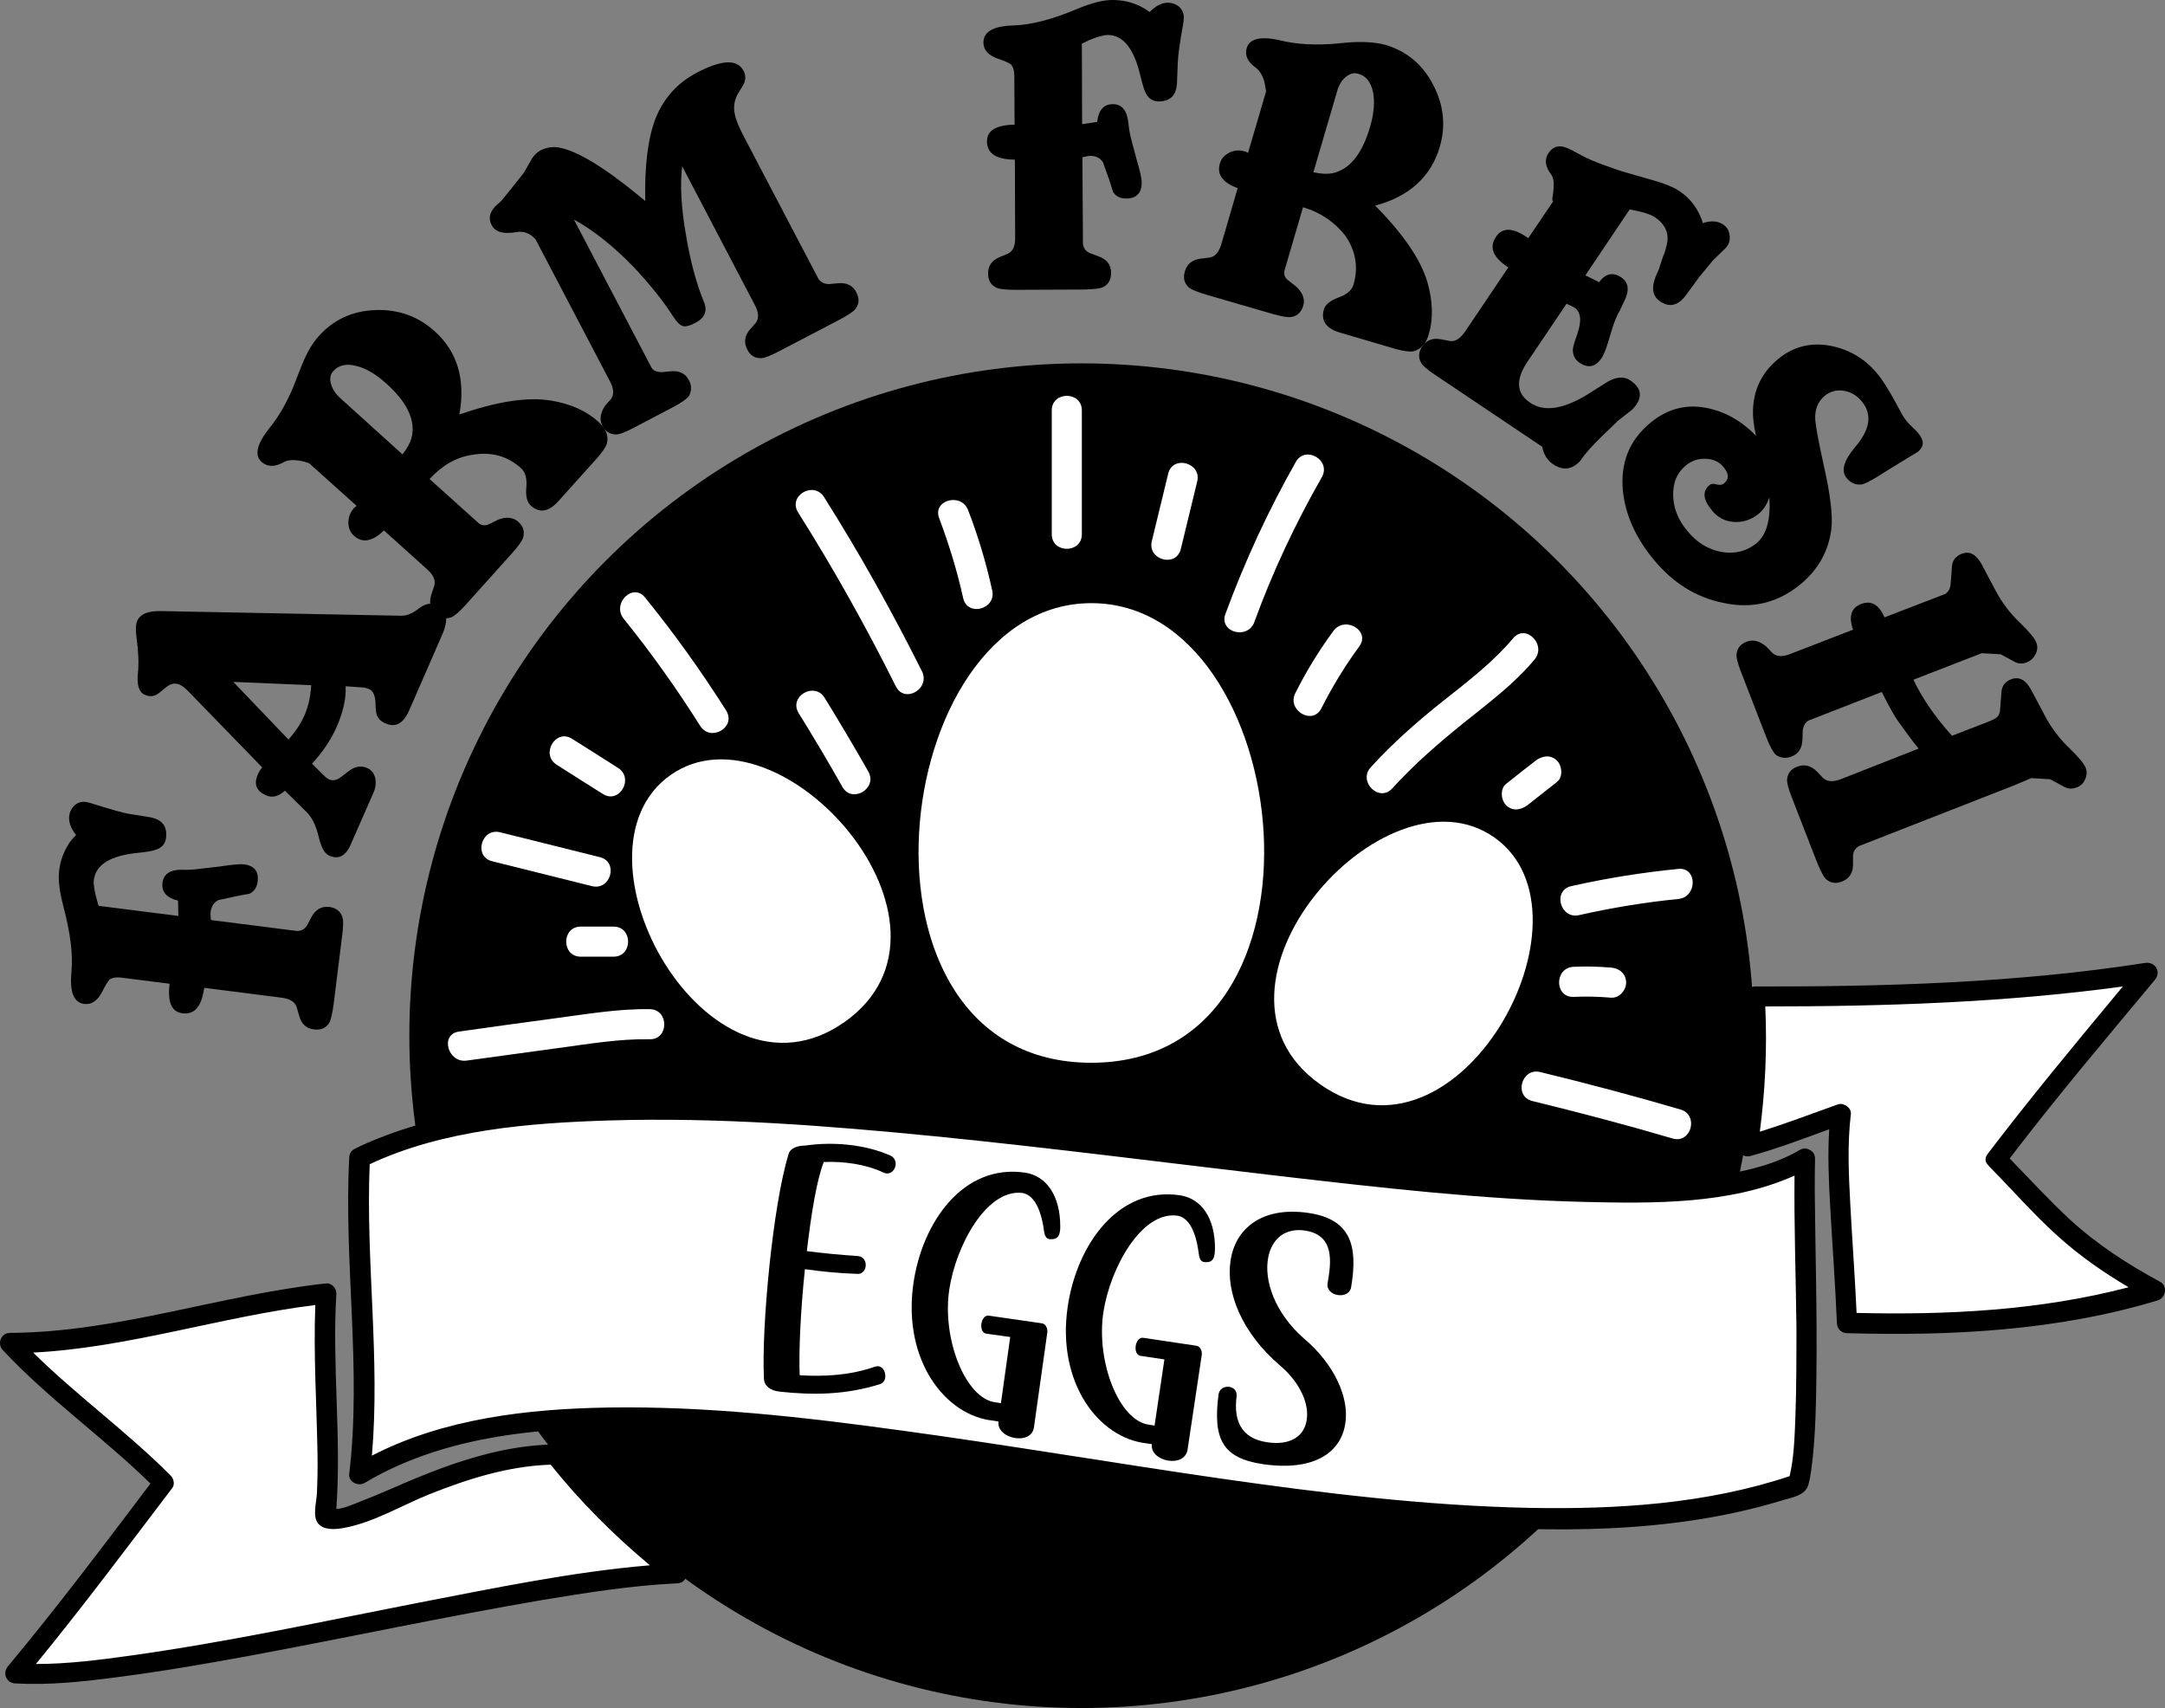 <?xml version="1.0" encoding="UTF-8" standalone="no"?>
<!-- Generator: Adobe Illustrator 21.0.0, SVG Export Plug-In . SVG Version: 6.00 Build 0)  -->

<svg
   xmlns:dc="http://purl.org/dc/elements/1.1/"
   xmlns:cc="http://creativecommons.org/ns#"
   xmlns:rdf="http://www.w3.org/1999/02/22-rdf-syntax-ns#"
   xmlns:svg="http://www.w3.org/2000/svg"
   xmlns="http://www.w3.org/2000/svg"
   xmlns:sodipodi="http://sodipodi.sourceforge.net/DTD/sodipodi-0.dtd"
   xmlns:inkscape="http://www.inkscape.org/namespaces/inkscape"
   version="1.1"
   id="Layer_1"
   x="0px"
   y="0px"
   viewBox="0 0 791.954 624.7"
   xml:space="preserve"
   sodipodi:docname="8027.svg"
   width="791.954"
   height="624.7"
   inkscape:version="0.92.3 (2405546, 2018-03-11)"><rect x="0" y="0" width="791.954" height="624.7" fill="#808080" stroke="none"/><defs
   id="defs109" /><sodipodi:namedview
   pagecolor="#ffffff"
   bordercolor="#666666"
   borderopacity="1"
   objecttolerance="10"
   gridtolerance="10"
   guidetolerance="10"
   inkscape:pageopacity="0"
   inkscape:pageshadow="2"
   inkscape:window-width="640"
   inkscape:window-height="480"
   id="namedview107"
   showgrid="false"
   fit-margin-top="0"
   fit-margin-left="0"
   fit-margin-right="0"
   fit-margin-bottom="0"
   inkscape:zoom="0.27314815"
   inkscape:cx="395.93779"
   inkscape:cy="312.29999"
   inkscape:window-x="0"
   inkscape:window-y="0"
   inkscape:window-maximized="0"
   inkscape:current-layer="Layer_1" />
<style
   type="text/css"
   id="style2">
	.st0{fill:#FFFFFF;}
</style>
<g
   id="g104"
   transform="translate(-36.062,-119.6)">
	<g
   id="g66">
		<g
   id="g56">
			<circle
   cx="431.7"
   cy="498.4"
   r="245.9"
   id="circle4" />
			<g
   id="g24">
				<path
   d="m 72.1,450.9 29.2,3.7 -0.1,-5.6 c -4.2,-1 -6.1,-3.2 -5.7,-6.5 0.4,-3.3 2.9,-4.9 7.4,-4.8 1.2,0.1 2.6,0 4.2,-0.1 1,-0.1 4.2,-0.5 9.5,-1.1 4.5,-0.7 7.4,-0.9 8.6,-0.8 3.9,0.5 5.6,2.6 5.1,6.4 -0.3,2.1 -1.3,3.6 -3,4.4 -2.6,0.4 -6.4,1.2 -11.3,2.3 -1.7,0.8 -2.6,2.3 -2.9,4.3 -0.1,0.5 0,1.5 0.1,3 l 31.5,4 c 1.7,0 2.9,-0.7 3.7,-2.1 l 1.6,-3 c 1.5,-2.8 3.7,-4 6.5,-3.7 2.3,0.3 3.9,1.4 4.7,3.4 0.5,1.1 0.5,3.5 0,7.3 l -3.1,24.9 c -0.5,3.8 -1.1,6.1 -1.8,7.1 -1.2,1.7 -3,2.4 -5.4,2.1 -2.8,-0.3 -4.6,-2 -5.4,-5 l -0.9,-3.1 c -0.6,-1.9 -2.4,-3.1 -5.5,-3.5 l -28.3,-3.6 -0.4,2 c -1.1,5.4 -3.6,7.8 -7.6,7.3 -4,-0.5 -5.5,-4.1 -4.7,-10.8 l -17.4,-2.2 c -2.1,-0.3 -3.7,0 -4.6,0.7 -0.6,0.7 -1.5,2.1 -2.6,4.3 -1.7,3.4 -3.9,4.9 -6.6,4.6 -3.9,-0.5 -5.4,-4.4 -4.7,-11.8 0.6,-6.3 -0.4,-14.2 -2.9,-23.7 -1.5,-5.6 -2,-10 -1.6,-13.2 0.4,-3.6 1.6,-6.9 3.6,-10 0.6,-1 1.5,-2 2.6,-3.1 -2,-2.5 -2.8,-4.9 -2.5,-7 0.2,-1.6 0.9,-2.9 2,-3.9 1.2,-1 2.5,-1.4 4,-1.2 0.7,0.1 1.6,0.3 2.7,0.7 6.4,2 10.8,3.3 13.4,3.7 l 7.4,1.2 c 4.5,0.8 6.4,3.3 5.9,7.6 -0.3,2.1 -1.5,3.6 -3.8,4.3 -1,0.4 -3.1,0.8 -6.3,1.1 -10.2,1 -15.6,4.3 -16.3,9.9 -0.2,1.6 0.2,4.1 1.1,7.3 z"
   id="path6"
   inkscape:connector-curvature="0" />
				<path
   d="m 162.5,370.6 c 0.2,4.5 -0.9,9.4 -3.3,14.9 -2.1,4.7 -5.1,9.2 -9,13.4 l 4.1,4.1 c 0.8,0.8 1.4,1.3 2,1.6 1.5,0.7 3,0.4 4.6,-0.9 l 2.5,-1.9 c 2.4,-1.9 4.7,-2.3 7,-1.3 1.5,0.7 2.5,1.9 2.9,3.6 0.4,1.8 0.2,3.6 -0.7,5.6 l -8.3,18.9 c -1.8,4.1 -4.5,5.5 -7.9,3.9 -1.6,-0.7 -2.8,-2.9 -3.7,-6.6 -1,-4.3 -2.5,-7.3 -4.4,-9.2 l -8,-7.9 c -2.4,2.1 -4.7,2.7 -6.9,1.7 -3.6,-1.6 -4.6,-4.1 -3,-7.7 0.4,-0.9 0.9,-1.8 1.6,-2.5 l -26.8,-27.6 c -1.3,-1.4 -2.4,-2.2 -3.4,-2.7 -1.7,-0.7 -3.3,-0.4 -4.9,0.9 l -2.6,2.1 c -1.6,1.3 -3.4,1.6 -5.3,0.7 -2.1,-0.9 -2.9,-3.5 -2.5,-7.8 0.4,-3.6 0.2,-8 -0.5,-13.2 -0.4,-2.7 -0.3,-4.8 0.3,-6.1 1.1,-2.4 3.9,-3.6 8.6,-3.5 l 87.8,1.7 c 2,0.1 4.2,-0.8 6.5,-2.6 2.4,-1.8 4.6,-2.3 6.7,-1.4 3.8,1.6 4.4,5.4 1.8,11.2 l -12,27.5 c -2.1,4.7 -4.9,6.3 -8.6,4.7 -2.3,-1 -3.4,-2.6 -3.5,-4.7 -0.1,-0.6 -0.2,-1.7 -0.2,-3.3 -0.2,-2.4 -0.9,-3.9 -2.2,-4.5 -1,-0.5 -2,-0.7 -2.9,-0.7 z m -41.1,-1.6 20.2,21.1 1,-1.2 c 2.1,-2.5 3.7,-5 4.9,-7.8 1.4,-3.3 2.2,-6.9 2.4,-10.9 z"
   id="path8"
   inkscape:connector-curvature="0" />
				<path
   d="m 193.2,294.8 17.8,16 c 1.2,1.1 2.6,1.2 4.2,0.4 l 3,-1.5 c 3.1,-1.2 5.6,-0.9 7.4,0.7 1.8,1.6 2.4,3.4 1.9,5.5 -0.2,1.2 -1.6,3.2 -4.1,6 l -16.8,18.7 c -2.5,2.8 -4.4,4.4 -5.5,4.8 -2,0.7 -3.9,0.2 -5.6,-1.3 -2.1,-1.9 -2.6,-4.3 -1.6,-7.2 l 1,-3 c 0.6,-1.9 -0.2,-3.9 -2.5,-6 l -15.9,-14.3 c -4.2,4.1 -7.9,4.7 -10.9,2 -1.4,-1.2 -2.1,-2.9 -2.1,-4.9 0,-2 0.7,-3.8 2.1,-5.3 l 0.3,-0.3 c 0.2,-0.1 0.4,-0.2 0.6,-0.5 L 149.1,289 c -1.2,-0.4 -2.3,-0.7 -3.3,-0.9 -2.5,-0.4 -4.4,-0.3 -5.9,0.5 -3.3,1.9 -6,1.8 -8.1,0 -2.8,-2.5 -1.8,-6.6 2.8,-12.4 4,-4.9 7.3,-11 10,-18.3 l 1.1,-2.8 c 2.1,-5.6 4.4,-9.8 7,-12.6 5.4,-6 12.3,-9.2 20.7,-9.5 8.4,-0.3 15.6,2.3 21.6,7.7 8.4,7.5 11.4,17.7 9.1,30.5 13.8,-4.8 25,-6.5 33.5,-5.1 7.2,1.2 13,3.8 17.4,7.8 2.7,2.4 3.7,5 3.1,7.8 -0.4,1.4 -1.6,3.1 -3.4,5.2 l -14.2,15.8 c -3.6,4.1 -7,4.7 -10.2,1.9 -1.5,-1.3 -2,-3.6 -1.7,-6.8 0.3,-3.3 -0.4,-5.6 -2,-7 -4.9,-4.4 -10.7,-6 -17.5,-4.9 -6,0.8 -11.3,3.9 -15.9,8.9 z m -9.9,-9 c 1.7,-2.2 2.8,-4.2 3.3,-6 1.6,-6.3 -1.5,-13 -9.2,-19.9 -3.9,-3.5 -7.6,-5.7 -11.2,-6.5 -3.6,-0.9 -6.3,-0.2 -8.2,1.9 -1.1,1.2 -1.4,2.8 -0.9,4.6 0.5,1.9 1.6,3.6 3.3,5.2 z"
   id="path10"
   inkscape:connector-curvature="0" />
				<path
   d="m 285.6,180.4 c -0.8,6.6 -0.4,15 1.4,25.2 1.6,9.6 3.8,17.8 6.6,24.5 1.3,3.2 0.3,5.8 -3.2,7.6 -2.1,1.1 -3.7,1.5 -4.7,1.1 -1.1,-0.4 -2.2,-1.6 -3.5,-3.6 -3.7,-5.8 -8.6,-11.8 -14.5,-18.1 -7.4,-7.6 -14.6,-13.3 -21.7,-17.2 l 28.3,54 c 0.6,1.2 1.9,1.8 3.9,1.8 l 3.2,-0.3 c 3.2,-0.3 5.4,0.8 6.7,3.3 1,1.9 1,3.8 0,5.7 -0.8,1.1 -2.8,2.5 -6,4.2 L 268,276 c -3.4,1.8 -5.6,2.6 -6.8,2.5 -2.1,-0.1 -3.7,-1.1 -4.8,-3.2 -1.1,-2.2 -0.8,-4.6 1,-7.3 l 2.2,-2.5 c 1.1,-1.6 1,-3.8 -0.4,-6.4 L 232,207.2 c -2,-2.3 -4.4,-3.2 -7.1,-2.7 -4.7,0.8 -7.7,0 -9,-2.6 -1.2,-2.3 -0.8,-4.5 1.3,-6.8 l 2.2,-2 c 1.9,-2.3 4.7,-5.7 8.2,-10.2 l 2.9,-5 c 0.8,-1.5 2,-2.6 3.3,-3.3 2.2,-1.1 4.5,-1.5 6.9,-1 6.4,1.2 16,6.9 28.7,17.3 l 2.7,2.2 c -0.3,-13 1,-23.2 3.9,-30.5 3,-7.3 8,-12.8 15.1,-16.5 9,-4.7 14.6,-4.9 16.9,-0.7 1,1.9 0.9,3.8 -0.3,5.7 l -1.3,2.1 c -1.7,2.6 -2.2,5.4 -1.5,8.4 0.4,2 1.6,4.8 3.5,8.4 l 27.1,51.7 c 0.9,1.2 2.2,1.8 3.9,1.8 l 3.2,-0.3 c 3.2,-0.3 5.4,0.8 6.7,3.3 1.1,2.1 1.1,4 -0.1,5.8 -0.6,1 -2.6,2.4 -6,4.2 L 321,248.1 c -3.3,1.7 -5.6,2.6 -6.8,2.5 -2.1,0 -3.7,-1 -4.8,-3.2 -1.3,-2.5 -1,-5 1,-7.3 l 2.2,-2.5 c 1.1,-1.6 1,-3.8 -0.4,-6.4 z"
   id="path12"
   inkscape:connector-curvature="0" />
				<path
   d="m 431.8,135.6 0.1,29.4 5.5,-0.8 c 0.5,-4.3 2.4,-6.5 5.7,-6.5 3.3,0 5.2,2.2 5.7,6.7 0.1,1.2 0.3,2.6 0.6,4.2 0.2,1 1,4.1 2.4,9.2 1.3,4.4 1.9,7.2 1.9,8.5 0,3.9 -1.9,5.9 -5.7,5.9 -2.2,0 -3.8,-0.8 -4.8,-2.4 -0.7,-2.6 -2,-6.2 -3.7,-10.9 -1,-1.5 -2.6,-2.3 -4.6,-2.3 -0.5,0 -1.5,0.2 -2.9,0.5 l 0.2,31.7 c 0.2,1.6 1.1,2.8 2.6,3.4 l 3.2,1.2 c 3,1.1 4.5,3.1 4.5,6 0,2.4 -0.9,4.1 -2.7,5.1 -1,0.6 -3.4,0.9 -7.2,1 l -25.1,0.1 c -3.8,0 -6.2,-0.3 -7.2,-0.9 -1.9,-1 -2.8,-2.7 -2.8,-5.1 0,-2.8 1.4,-4.8 4.3,-6 l 2.9,-1.2 c 1.8,-0.8 2.8,-2.8 2.7,-5.9 l -0.1,-28.5 -2,-0.1 c -5.4,-0.4 -8.2,-2.6 -8.2,-6.6 0,-4 3.4,-6 10.1,-6.1 l -0.1,-17.6 c 0,-2.2 -0.4,-3.6 -1.3,-4.5 -0.7,-0.5 -2.3,-1.2 -4.6,-2 -3.6,-1.2 -5.4,-3.2 -5.4,-6 0,-3.9 3.7,-6 11.1,-6.2 6.4,-0.2 14.1,-2.2 23.1,-6 5.3,-2.2 9.6,-3.3 12.9,-3.3 3.6,0 7,0.7 10.3,2.3 1,0.5 2.2,1.2 3.4,2.1 2.2,-2.3 4.5,-3.4 6.6,-3.4 1.6,0 3,0.5 4.2,1.5 1.1,1 1.7,2.3 1.7,3.8 0,0.7 -0.1,1.6 -0.3,2.8 -1.2,6.6 -1.8,11.2 -1.9,13.7 l -0.3,7.5 c -0.2,4.5 -2.4,6.8 -6.7,6.8 -2.2,0 -3.8,-1.1 -4.8,-3.2 -0.5,-0.9 -1.1,-3 -1.9,-6.2 -2.3,-9.9 -6.3,-14.9 -11.9,-14.9 -1.6,0 -4,0.7 -7.1,2 z"
   id="path14"
   inkscape:connector-curvature="0" />
				<path
   d="m 512.7,195.4 -6.7,22.9 c -0.5,1.6 0,2.9 1.5,4 l 2.7,2.1 c 2.4,2.3 3.3,4.6 2.6,7 -0.7,2.3 -2,3.6 -4.1,4.1 -1.2,0.3 -3.6,-0.1 -7.2,-1.1 l -24.1,-7 c -3.6,-1.1 -5.9,-2 -6.7,-2.9 -1.5,-1.5 -1.9,-3.4 -1.2,-5.7 0.8,-2.7 2.7,-4.2 5.8,-4.6 l 3.2,-0.4 c 2,-0.3 3.4,-1.9 4.3,-4.8 l 6,-20.6 c -5.5,-2 -7.7,-5 -6.5,-9 0.5,-1.8 1.7,-3.1 3.5,-4 1.8,-0.9 3.7,-1 5.7,-0.4 l 0.4,0.1 c 0.2,0.2 0.4,0.3 0.7,0.4 l 6.6,-22.5 c -0.2,-1.2 -0.4,-2.4 -0.6,-3.4 -0.7,-2.4 -1.7,-4.1 -3,-5.1 -3.1,-2.2 -4.3,-4.6 -3.5,-7.3 1,-3.5 5.2,-4.5 12.4,-2.8 6.1,1.5 13,1.8 20.9,1.1 l 3,-0.3 c 5.9,-0.5 10.7,-0.2 14.4,0.8 7.8,2.3 13.6,7.1 17.5,14.6 3.9,7.4 4.7,15.1 2.4,22.8 -3.2,10.8 -11,18 -23.6,21.4 10.3,10.4 16.7,19.8 19.1,28 2,7 2.2,13.4 0.5,19.1 -1,3.5 -2.9,5.5 -5.7,6.2 -1.5,0.2 -3.5,-0.1 -6.2,-0.8 l -20.4,-6 c -5.2,-1.5 -7.2,-4.3 -6.1,-8.4 0.5,-1.9 2.4,-3.4 5.4,-4.5 3.1,-1.1 4.9,-2.7 5.5,-4.8 1.8,-6.3 0.8,-12.3 -3.1,-17.9 -3.8,-4.8 -8.9,-8.4 -15.4,-10.3 z m 3.8,-12.8 c 2.7,0.6 5,0.7 6.8,0.4 6.4,-1.3 11,-7 13.9,-16.9 1.5,-5 1.8,-9.3 1.1,-12.9 -0.8,-3.6 -2.5,-5.8 -5.3,-6.6 -1.6,-0.5 -3.1,-0.1 -4.6,1.1 -1.5,1.2 -2.6,3 -3.2,5.2 z"
   id="path16"
   inkscape:connector-curvature="0" />
				<path
   d="m 632.2,196.2 -16.2,24.1 5,2.5 c 2.4,-3.2 5.1,-3.8 8.2,-1.7 2.6,1.8 3,4.7 1,8.7 -0.4,0.7 -0.9,1.9 -1.6,3.4 -1.1,1.7 -2.3,4.7 -3.5,8.9 -1.2,4.2 -2.2,7.1 -3.2,8.5 -2.2,3.2 -4.8,3.8 -8,1.7 -1.7,-1.1 -2.5,-2.8 -2.5,-4.8 0,-0.7 0.5,-2.6 1.6,-5.6 1.7,-4.9 1.4,-8.2 -1,-9.8 -0.3,-0.2 -1.3,-0.7 -2.9,-1.4 l -14.3,21.2 c -4.4,6.6 -4.1,11.6 1,15 5.3,3.6 12.7,2.3 22.2,-3.8 l 5.5,-3.5 c 3.5,-2.2 6.5,-2.5 8.9,-0.9 3.7,2.5 4.5,5.4 2.3,8.8 -0.7,1 -1.4,1.8 -2.2,2.4 l -4.6,3.6 c -1.7,1.7 -3.7,3.6 -5.9,5.7 -3.5,3.4 -6.2,6.4 -7.9,9 -3,3.2 -6.3,3.6 -9.9,1.2 -2.1,-1.4 -3.5,-3.6 -4,-6.4 l -38.9,-26.1 c -3.2,-2.1 -5,-3.7 -5.5,-4.8 -1,-1.9 -0.8,-3.8 0.5,-5.8 1.5,-2.3 3.9,-3.2 6.9,-2.6 l 3.1,0.6 c 2,0.4 3.8,-0.8 5.6,-3.3 l 15.9,-23.6 c -1.5,-1 -2.8,-2 -3.7,-3 -2.4,-2.6 -2.7,-5.4 -0.8,-8.2 2.3,-3.4 5.9,-3.4 10.9,-0.1 l 0.9,0.6 9.4,-13.9 c -0.5,0.7 -0.6,0.5 -0.6,-0.6 0.4,-2.4 0.5,-3.8 0.5,-4.3 0.1,-2 -0.2,-3.4 -0.8,-4.3 -2.3,-3 -2.7,-5.7 -1.1,-8 1.5,-2.3 3.6,-3 6.2,-2.1 1.2,0.4 3.3,1.5 6.4,3.2 1.7,0.9 4.2,2 7.5,3.2 3.3,1.2 5.6,2 6.9,2.4 l 11.5,3.3 c 4.2,1.2 7.3,2.5 9.4,3.9 4.2,2.8 7,6.7 8.6,11.7 2.9,-1 5.4,-0.8 7.4,0.5 1.3,0.9 2.1,2.1 2.3,3.7 0.3,1.6 0,3.1 -0.9,4.3 -0.2,0.3 -0.6,0.8 -1.4,1.5 l -3.8,3.7 -5.1,6.2 -4.6,6.3 c -2.9,4 -6.1,4.8 -9.6,2.4 -2.4,-1.6 -3.1,-4.1 -2.1,-7.6 0,-0.1 0.5,-1.6 1.7,-4.2 0.1,-0.4 0.7,-2 1.6,-4.9 0.4,-0.7 0.8,-2 1.2,-3.7 1.1,-4.2 -0.3,-7.6 -4.2,-10.3 -1.6,-1.1 -4.8,-2.1 -9.3,-2.9 z"
   id="path18"
   inkscape:connector-curvature="0" />
				<path
   d="m 678.4,279 c -0.8,-3.7 -1.2,-6.8 -1.1,-9.3 0.2,-7.6 3.3,-13.9 9.1,-18.7 5.5,-4.6 11.8,-6.2 18.9,-5 7,1.3 12.9,4.7 17.5,10.3 2,2.4 4.1,5.8 6.5,10.2 l 1.8,3.3 c 0.9,1.8 1.9,3.3 3,4.5 0.5,0.6 0.8,0.8 0.9,0.9 l 2.5,2.5 0.3,0.4 c 2.2,2.6 2.1,4.8 -0.1,6.7 -0.6,0.4 -3.7,2.2 -9.2,5.6 -3.1,1.9 -4.8,3 -5.1,3.2 -3.3,2 -5.4,3.1 -6.5,3.2 -2.1,0.2 -3.9,-0.6 -5.3,-2.3 -2.2,-2.6 -1.1,-6.4 3,-11.3 5.6,-6.5 6.4,-12.1 2.5,-16.8 -1.8,-2.2 -4.1,-3.5 -6.7,-3.9 -2.6,-0.4 -4.9,0.3 -6.9,1.9 -2.5,2.1 -3.7,5.1 -3.4,9 0.3,3.1 1.4,8.7 3.2,16.9 2.3,10.2 3.2,17.7 2.7,22.6 -1,8.1 -4.7,14.9 -11.2,20.3 -8.3,6.9 -17.8,9.2 -28.4,6.9 -9.9,-2 -18.4,-7.3 -25.4,-15.8 -6.6,-8 -10.4,-16.4 -11.3,-25.3 -0.9,-10.2 2.4,-18.4 10,-24.7 6,-5 12.7,-6.9 20.1,-5.6 6.7,1.2 13,4.5 18.6,10.3 z m 4.9,22.5 c -0.9,2.6 -2.2,4.6 -3.9,6 -2.7,2.2 -5.7,3.2 -9,3 -3.3,-0.2 -6,-1.6 -8.1,-4.2 -3.3,-4 -3.6,-7 -0.9,-9.3 0.5,-0.4 1,-0.5 1.7,-0.4 l 1.6,0.3 c 0.8,0.1 1.5,0 2.1,-0.6 1.8,-1.5 1.7,-3.4 -0.2,-5.8 -1.6,-2 -3.8,-3 -6.6,-3.1 -2.8,-0.1 -5.2,0.7 -7.3,2.5 -3.2,2.6 -4.7,6.2 -4.6,10.9 0.1,4.6 1.8,9 5.2,13 3.5,4.3 7.7,6.8 12.6,7.7 4.9,0.8 9.1,-0.3 12.8,-3.3 3.6,-3.1 5.1,-8.6 4.6,-16.7 z"
   id="path20"
   inkscape:connector-curvature="0" />
				<path
   d="m 737.9,393.4 c -2.3,-2.8 -4.8,-6.2 -7.5,-10 -1.2,-1.6 -3.2,-5.2 -6,-10.7 l -26.7,10.4 c -1.2,0.6 -1.9,1.8 -2.2,3.7 l -0.1,3.2 c -0.1,3.2 -1.4,5.3 -4,6.3 -2,0.8 -3.9,0.6 -5.7,-0.6 -1,-0.9 -2.2,-3.1 -3.5,-6.4 l -9.1,-23.5 c -1.4,-3.5 -2,-5.9 -1.8,-7.1 0.3,-2.1 1.5,-3.6 3.7,-4.4 2.3,-0.9 4.7,-0.3 7.2,1.8 l 2.3,2.4 c 1.5,1.3 3.6,1.4 6.4,0.3 l 23,-8.9 c -1.7,-4.9 -0.7,-8 3,-9.4 3.6,-1.4 6.5,0.2 8.5,4.9 l 22.3,-8.6 c 1.1,-0.8 1.8,-2 1.9,-3.6 l 0.5,-6.5 c 0.2,-2.2 1.3,-3.6 3.4,-4.5 3,-1.2 5.4,0.1 7.4,3.7 l 5.1,9.6 c 2.4,4.6 5.5,8.6 9.2,12.1 3.1,3 5,5.3 5.7,6.9 0.6,1.4 0.5,2.9 -0.2,4.3 -0.7,1.4 -1.7,2.4 -3.1,3 -1.7,0.7 -3.2,0.6 -4.5,-0.1 l -5.2,-2.8 -6.9,-0.4 -25,9.7 c 3.2,6.8 7.9,13.6 14.1,20.5 l 13.2,-5.1 c 1.5,-0.6 2.3,-1 2.4,-1.1 1.2,-0.6 1.9,-1.7 2,-3.4 l 0.5,-6.5 c 0.2,-2.2 1.3,-3.6 3.4,-4.5 3,-1.2 5.4,0.1 7.4,3.7 l 5.1,9.6 c 2.4,4.6 5.5,8.6 9.2,12.1 3.1,3 5,5.3 5.7,6.9 0.5,1.3 0.5,2.7 -0.2,4.2 -0.6,1.5 -1.7,2.5 -3.1,3 -1.6,0.6 -3.1,0.6 -4.5,-0.2 l -5.2,-2.8 -6.9,-0.4 -6.4,2.7 -56.5,22.1 c -1.5,0.8 -2.2,2 -2.3,3.5 v 3.3 c 0,3.1 -1.4,5.2 -4,6.2 -2.2,0.9 -4.1,0.6 -5.7,-0.7 -0.9,-0.7 -2.1,-2.9 -3.5,-6.4 l -9.1,-23.4 c -1.4,-3.5 -2,-5.9 -1.8,-7.1 0.3,-2.1 1.5,-3.6 3.7,-4.4 2.6,-1 5,-0.4 7.2,1.8 l 2.2,2.3 c 1.4,1.4 3.6,1.6 6.5,0.5 z"
   id="path22"
   inkscape:connector-curvature="0" />
			</g>
			<g
   id="g44">
				<g
   id="g30">
					<path
   class="st0"
   d="m 696.3,543.4 c -75.9,46 -413,-57.1 -528.6,-0.4 -2.1,38.4 4.7,78.1 0,115.7 110.4,-66.6 383.4,53.6 526.2,3.7 5.4,-18.8 1.7,-92.3 2.4,-119 z"
   id="path26"
   inkscape:connector-curvature="0"
   style="fill:#ffffff" />
					<path
   d="m 699.9,555.4 c 0,-4 0,-8 0.1,-12 0,-1.6 -0.8,-2.7 -1.9,-3.2 -1,-0.6 -2.3,-0.8 -3.7,0 -8.8,5.2 -19,7.6 -29,9.2 -13.7,2.2 -27.6,2.5 -41.5,2.5 -36.7,-0.2 -73.3,-4.2 -109.7,-8.4 -41.8,-4.8 -83.5,-10.2 -125.4,-14.6 -40,-4.2 -80.3,-7.6 -120.6,-7.1 -31.2,0.4 -64.2,2.4 -93.6,14.1 -3.1,1.2 -6.1,2.5 -9,4 -1.2,0.6 -1.8,2 -1.8,3.2 -2,38.6 4.6,77.2 0,115.7 -0.3,2.9 3.4,4.5 5.6,3.2 31.6,-18.9 70.9,-20.9 106.8,-20 46.7,1.2 93.2,8.5 139.3,15.7 48.4,7.5 96.8,15.6 145.6,19.3 41.9,3.2 85.8,3.8 126.4,-8.5 3.8,-1.2 8.9,-1.7 10.1,-6 0.9,-3.3 1.2,-6.8 1.6,-10.2 1,-9.9 1.2,-19.9 1.3,-29.9 0.3,-22.4 -0.4,-44.7 -0.6,-67 z m -7.1,83.1 c -0.3,6.9 -0.5,14.2 -2.1,21 -30.6,10.2 -63.3,12.2 -95.3,11.6 -37.9,-0.8 -75.7,-5.4 -113.3,-10.8 -38.8,-5.6 -77.4,-12.2 -116.3,-17.5 -35.6,-4.9 -71.6,-9 -107.5,-8.4 -29.2,0.5 -59.9,4 -86.2,17.6 3.1,-35.5 -2.3,-71.1 -0.8,-106.6 26.9,-12.6 58.4,-15.1 87.7,-16 39.8,-1.2 79.6,1.9 119.2,5.8 42,4.2 83.8,9.6 125.7,14.5 37.2,4.3 74.5,8.6 111.9,9.5 25,0.6 53.1,0.9 76.4,-9.5 0.1,0 0.2,-0.1 0.3,-0.2 -0.2,18.5 0.5,37.1 0.7,55.6 0,11.2 0,22.3 -0.4,33.4 z"
   id="path28"
   inkscape:connector-curvature="0" />
				</g>
				<g
   id="g36">
					<path
   class="st0"
   d="m 766.3,543.5 c 17.7,-23.3 39.5,-49.2 55.3,-68.2 -38.6,6.1 -93.6,8.8 -143.7,8.7 0.3,5.1 0.5,10.3 0.5,15.6 0,13.3 -1.1,26.4 -3.1,39.2 12.9,-3.6 25.7,-8.7 34,-11.6 -2.4,17.9 1,44.6 2.2,76.3 41.4,1.3 80.2,-1.9 112.7,-11.9 -30.2,-16.2 -38.8,-28.8 -57.9,-48.1 z"
   id="path32"
   inkscape:connector-curvature="0"
   style="fill:#ffffff" />
					<path
   d="m 826.2,588.4 c -11.8,-6.4 -23,-13.6 -32.9,-22.7 -7.7,-7.1 -14.8,-14.9 -22.1,-22.4 17,-22.3 35.1,-43.7 53.1,-65.3 2.5,-3 0.1,-6.8 -3.6,-6.2 -47,7.3 -95.2,8.7 -142.7,8.6 -1.9,0 -3.8,1.7 -3.7,3.7 1.1,18 0.3,36 -2.5,53.7 -0.4,2.7 1.6,5.4 4.6,4.6 9.8,-2.7 19.3,-6.3 28.8,-9.8 -0.6,9.1 -0.2,18.4 0.3,27.5 0.8,14.5 1.9,28.9 2.5,43.4 0.1,2.1 1.6,3.7 3.7,3.7 38.1,1.1 77,-0.9 113.7,-12 2.9,-0.9 3.7,-5.3 0.8,-6.8 z m -111,11.4 c -0.6,-13.3 -1.6,-26.5 -2.3,-39.7 -0.6,-11 -1.1,-22.1 0.2,-33 0.3,-2.3 -2.6,-4.3 -4.7,-3.6 -9.5,3.4 -18.9,7 -28.6,10 2,-15.2 2.7,-30.5 2,-45.8 43.6,0 87.6,-1.4 130.8,-7.3 -16.8,20.2 -33.6,40.4 -49.5,61.3 -1.2,1.6 -0.8,3.1 0.3,4.1 0.1,0.1 0.2,0.3 0.3,0.4 8.4,8.5 16.3,17.6 25.2,25.6 7.9,7.1 16.6,13.2 25.8,18.6 -32.3,8.5 -66.2,10.2 -99.5,9.4 z"
   id="path34"
   inkscape:connector-curvature="0" />
				</g>
				<g
   id="g42">
					<path
   class="st0"
   d="m 239.3,651.6 c -38.8,0.1 -76.3,29 -84.1,22.7 2.4,-25.4 -1.6,-52.8 0.2,-81.5 -39.4,4.1 -74.3,18.1 -115.7,18.1 18.9,20.5 37.2,31.7 56.3,51.1 -17.7,23.3 -38.5,50.8 -54.4,69.8 49.1,3.1 179.9,-33.5 242,-36.5 C 267,682.6 252.1,668 239.3,651.6 Z"
   id="path38"
   inkscape:connector-curvature="0"
   style="fill:#ffffff" />
					<path
   d="m 285.4,692 c -16.1,-12.4 -30.6,-26.8 -43.3,-42.7 -0.2,-0.2 -0.3,-0.4 -0.5,-0.6 -1,-1.1 -2.2,-1.2 -3.2,-0.8 -17.9,0.4 -34.9,6 -51.3,12.8 -6.4,2.7 -12.8,5.6 -19.3,8.1 -2,0.8 -6,2.6 -8.7,2.7 1.9,-26.2 -1.6,-52.5 0,-78.8 0.1,-1.9 -1.8,-3.9 -3.7,-3.7 -38.9,4.2 -76.3,17.9 -115.7,18.1 -3.3,0 -4.8,4 -2.6,6.3 16.6,17.8 36.6,31.8 54,48.8 -17,22.5 -34,45.1 -52.1,66.8 -2.1,2.5 -0.7,6.1 2.6,6.3 12.2,0.7 24.6,-0.6 36.7,-2.2 16.4,-2.1 32.7,-4.9 49,-7.9 35.7,-6.6 71.3,-14.3 107.1,-20.4 16.3,-2.7 32.7,-5.3 49.2,-6.1 3.9,0 4.7,-4.5 1.8,-6.7 z m -96.8,13.9 c -34.8,6.8 -69.5,14.3 -104.6,19.2 -11.5,1.6 -23.1,3.1 -34.8,3.1 17.2,-21 33.5,-42.8 49.9,-64.4 1,-1.3 0.5,-3.4 -0.6,-4.5 -15.9,-16 -34.3,-29.2 -50.3,-45 35,-1.8 68.5,-13.1 103.2,-17.4 -0.7,18.1 0.5,36.2 0.8,54.4 0.1,4.8 0,9.5 -0.2,14.3 -0.1,3.2 -1.8,8.7 0.5,11.3 2.1,2.4 6.2,2.1 9,1.6 10.9,-1.9 21.3,-8.2 31.4,-12.3 14.3,-5.7 29.1,-10.4 44.6,-10.9 10.8,13.5 23,25.7 36.3,36.8 -28.6,2.4 -57.1,8.4 -85.2,13.8 z"
   id="path40"
   inkscape:connector-curvature="0" />
				</g>
			</g>
			<g
   id="g54">
				<path
   d="m 358.1,625.8 c -12.6,4 -24.7,4.1 -36.7,2.8 l -0.5,-0.1 h -0.2 c -2.8,-0.4 -5.2,-2 -5.2,-4.9 -0.9,-18.9 3.3,-63.4 9,-81.8 0.5,-2.2 3.2,-3.2 6,-3.2 10.1,-1.5 22,-0.5 31.4,3.7 3.8,2 1,8.1 -2.8,6.1 -6.4,-3 -14.3,-4.1 -21.7,-3.8 -2.5,6.2 -4.6,18.9 -6.2,32.6 6.3,0.8 12.6,1.4 18.8,1.8 4.1,0.5 3.4,7.1 -0.7,6.5 -6.1,-0.2 -12.4,-0.8 -18.8,-1.7 -1.6,15.2 -2.3,30.6 -1.9,38.8 9.2,0.5 18.1,0.1 27.4,-3.1 3.9,-1.5 5.4,5.2 2.1,6.3 z"
   id="path46"
   inkscape:connector-curvature="0" />
				<path
   d="m 401.3,639.5 -1.9,-0.3 c -17.6,-1.8 -33,-22 -29.3,-49.6 3.1,-22.9 18.3,-44.5 41,-41.1 7.8,1.2 12.8,8.5 12.8,19.6 0,2 -0.2,4.5 -2.7,4.7 -1.6,0.1 -2.9,0.2 -3.3,-3.4 -1.2,-8.6 -4.2,-13 -8,-13.5 -13,-1.4 -24.2,19.3 -26.6,35.4 -2.7,18.1 6,40 17,41.2 l 1.9,0.3 3.4,-24.2 -8.7,-1.2 c -3.1,-0.4 -2.1,-7.1 0.9,-6.6 l 19.4,2.8 c 1.5,0.2 2.3,2.2 1.9,3.8 l -4.8,34.1 c -0.8,7 -13.8,4.4 -13,-2 z"
   id="path48"
   inkscape:connector-curvature="0" />
				<path
   d="m 457.4,647.8 -1.9,-0.3 c -17.6,-1.9 -32.9,-22.2 -28.9,-49.8 3.3,-22.9 18.6,-44.4 41.3,-40.9 7.8,1.3 12.7,8.5 12.6,19.7 -0.1,2 -0.2,4.5 -2.7,4.7 -1.6,0.1 -2.9,0.2 -3.3,-3.5 -1.1,-8.6 -4.1,-13.1 -8,-13.5 -13,-1.5 -24.3,19.2 -26.8,35.2 -2.8,18.1 5.7,40 16.8,41.3 l 1.9,0.3 3.6,-24.2 -8.7,-1.3 c -3.1,-0.5 -2,-7.1 1,-6.6 l 19.4,2.9 c 1.5,0.2 2.3,2.2 1.9,3.8 l -5.1,34 c -0.9,7.2 -13.9,4.6 -13.1,-1.8 z"
   id="path50"
   inkscape:connector-curvature="0" />
				<path
   d="m 481.8,629.6 c 0.6,-4.1 7.2,-3.6 6.6,0.8 -1.1,8.7 1.6,15.3 11.2,16.7 8.7,1.3 13.5,-2.4 14.4,-7.9 1.1,-5.9 -2.2,-13.7 -9.5,-20 -14.2,-12 -20.1,-27 -18.3,-38.5 1.7,-11.7 11.4,-19.9 28.3,-17.5 15.6,2.2 18.4,11.9 15.8,27.2 -0.8,4.7 -9.4,3.4 -8.6,-1.5 1.4,-7.9 2.5,-17.5 -8.1,-19.2 -7.5,-1.2 -12.3,3.1 -13.6,9.7 -1.7,8.3 2.3,20.4 13.1,29.8 11,9.3 16.5,21.4 15.1,30.8 -1.4,10.5 -11,17.9 -30.2,15.1 -14.8,-2.2 -18.3,-9.2 -16.2,-25.5 z"
   id="path52"
   inkscape:connector-curvature="0" />
			</g>
		</g>
		<g
   id="g64">
			<path
   class="st0"
   d="m 435.3,340.2 v 0 c -74.7,0 -93.4,168.1 0,168.1 93.3,-0.1 74.7,-168.1 0,-168.1 z"
   id="path58"
   inkscape:connector-curvature="0"
   style="fill:#ffffff" />
			<path
   class="st0"
   d="m 582.7,425.9 c -40.1,-28.3 -113.8,54.9 -63.7,90.3 50.2,35.4 103.8,-62 63.7,-90.3 z"
   id="path60"
   inkscape:connector-curvature="0"
   style="fill:#ffffff" />
			<path
   class="st0"
   d="M 281.3,403.1 C 241.2,431.4 294.8,528.7 345,493.4 395.1,458 321.4,374.8 281.3,403.1 Z"
   id="path62"
   inkscape:connector-curvature="0"
   style="fill:#ffffff" />
		</g>
	</g>
	<g
   id="g102">
		<path
   class="st0"
   d="M 420.8,269.7 V 315 c 0,7.1 11,7.1 11,0 v -45.3 c 0,-7.1 -11,-7.1 -11,0 z"
   id="path68"
   inkscape:connector-curvature="0"
   style="fill:#ffffff" />
		<path
   class="st0"
   d="m 463.4,292.8 c -2,8.2 -4,16.4 -6,24.7 -1.7,6.9 8.9,9.8 10.6,2.9 2,-8.2 4,-16.4 6,-24.7 1.7,-6.8 -8.9,-9.8 -10.6,-2.9 z"
   id="path70"
   inkscape:connector-curvature="0"
   style="fill:#ffffff" />
		<path
   class="st0"
   d="m 510.1,288.5 c -10.1,17.8 -18.7,36.4 -25.8,55.7 -2.4,6.7 8.2,9.5 10.6,2.9 6.7,-18.4 15,-36 24.7,-53 3.5,-6.2 -6,-11.7 -9.5,-5.6 z"
   id="path72"
   inkscape:connector-curvature="0"
   style="fill:#ffffff" />
		<path
   class="st0"
   d="m 523.8,350.4 c -5.3,7.2 -9.9,14.7 -13.9,22.7 -3.2,6.3 6.3,11.9 9.5,5.6 4,-7.9 8.6,-15.5 13.9,-22.7 4.2,-5.8 -5.4,-11.3 -9.5,-5.6 z"
   id="path74"
   inkscape:connector-curvature="0"
   style="fill:#ffffff" />
		<path
   class="st0"
   d="m 597.4,360.8 c 4.5,-5.4 -3.2,-13.2 -7.8,-7.8 -7.5,8.9 -16.7,15.9 -25.8,23.1 -9.3,7.4 -18.3,15.3 -26.3,24.1 -4.8,5.2 3,13 7.8,7.8 8,-8.8 17,-16.6 26.3,-24.1 9.1,-7.3 18.4,-14.2 25.8,-23.1 z"
   id="path76"
   inkscape:connector-curvature="0"
   style="fill:#ffffff" />
		<path
   class="st0"
   d="m 605.6,405.6 c 2.3,-1.8 1.9,-5.9 0,-7.8 -2.3,-2.3 -5.4,-1.8 -7.8,0 -3.6,2.8 -7.2,5.6 -10.8,8.5 -2.3,1.8 -1.9,5.9 0,7.8 2.3,2.3 5.4,1.8 7.8,0 3.6,-2.8 7.2,-5.7 10.8,-8.5 z"
   id="path78"
   inkscape:connector-curvature="0"
   style="fill:#ffffff" />
		<path
   class="st0"
   d="m 613.7,454.3 c 12,-2.7 24.1,-4.7 36.3,-5.9 7,-0.7 7,-11.7 0,-11 -13.2,1.3 -26.3,3.4 -39.2,6.3 -6.9,1.6 -4,12.2 2.9,10.6 z"
   id="path80"
   inkscape:connector-curvature="0"
   style="fill:#ffffff" />
		<path
   class="st0"
   d="m 611.7,473.2 c -7.1,0.3 -7.1,11.3 0,11 4.6,-0.2 9.1,-0.1 13.7,0.3 3,0.2 5.5,-2.7 5.5,-5.5 0,-3.2 -2.5,-5.3 -5.5,-5.5 -4.6,-0.4 -9.2,-0.5 -13.7,-0.3 z"
   id="path82"
   inkscape:connector-curvature="0"
   style="fill:#ffffff" />
		<path
   class="st0"
   d="m 650.8,525.4 c -17,-5 -34.1,-9.5 -51.3,-13.7 -6.9,-1.7 -9.8,8.9 -2.9,10.6 17.2,4.2 34.3,8.7 51.3,13.7 6.8,2 9.7,-8.6 2.9,-10.6 z"
   id="path84"
   inkscape:connector-curvature="0"
   style="fill:#ffffff" />
		<path
   class="st0"
   d="m 390.2,306.2 c -2.5,-6.6 -13.1,-3.7 -10.6,2.9 3.6,9.6 6.6,19.3 8.8,29.3 1.6,6.9 12.2,4 10.6,-2.9 -2.2,-10 -5.1,-19.7 -8.8,-29.3 z"
   id="path86"
   inkscape:connector-curvature="0"
   style="fill:#ffffff" />
		<path
   class="st0"
   d="m 337.5,301.4 c -3.8,-6 -13.3,-0.5 -9.5,5.6 13,20.6 24.9,41.9 35.8,63.7 3.2,6.3 12.7,0.8 9.5,-5.6 -10.9,-21.8 -22.8,-43.1 -35.8,-63.7 z"
   id="path88"
   inkscape:connector-curvature="0"
   style="fill:#ffffff" />
		<path
   class="st0"
   d="m 337.7,374.8 c -3.7,-6 -13.2,-0.5 -9.5,5.6 5.5,8.9 10.9,17.9 16,27 3.5,6.2 13,0.6 9.5,-5.6 -5.2,-9.1 -10.5,-18.1 -16,-27 z"
   id="path90"
   inkscape:connector-curvature="0"
   style="fill:#ffffff" />
		<path
   class="st0"
   d="m 272,338.1 c -4.5,-5.5 -12.2,2.3 -7.8,7.8 10.1,12.5 19.4,25.6 28,39.2 3.8,6 13.3,0.5 9.5,-5.6 -9.1,-14.4 -19,-28.2 -29.7,-41.4 z"
   id="path92"
   inkscape:connector-curvature="0"
   style="fill:#ffffff" />
		<path
   class="st0"
   d="m 239.7,399.3 c 5.6,3.6 11.2,7.1 16.9,10.7 6,3.8 11.5,-5.7 5.6,-9.5 -5.6,-3.6 -11.2,-7.1 -16.9,-10.7 -6,-3.8 -11.6,5.7 -5.6,9.5 z"
   id="path94"
   inkscape:connector-curvature="0"
   style="fill:#ffffff" />
		<path
   class="st0"
   d="m 216.1,434.6 36.5,9.1 c 6.9,1.7 9.8,-8.9 2.9,-10.6 L 219,424 c -6.9,-1.7 -9.8,8.9 -2.9,10.6 z"
   id="path96"
   inkscape:connector-curvature="0"
   style="fill:#ffffff" />
		<path
   class="st0"
   d="m 248.5,458.5 c -7.1,0 -7.1,11 0,11 h 12 c 7.1,0 7.1,-11 0,-11 z"
   id="path98"
   inkscape:connector-curvature="0"
   style="fill:#ffffff" />
		<path
   class="st0"
   d="m 273.8,488.7 c -11.5,-0.2 -23,1.8 -34.4,3.3 -11.8,1.6 -23.7,3.2 -35.5,4.9 -7,1 -4,11.6 2.9,10.6 11.2,-1.5 22.4,-3.1 33.6,-4.6 11.1,-1.5 22.2,-3.4 33.4,-3.2 7,0.1 7,-10.9 0,-11 z"
   id="path100"
   inkscape:connector-curvature="0"
   style="fill:#ffffff" />
	</g>
</g>
</svg>